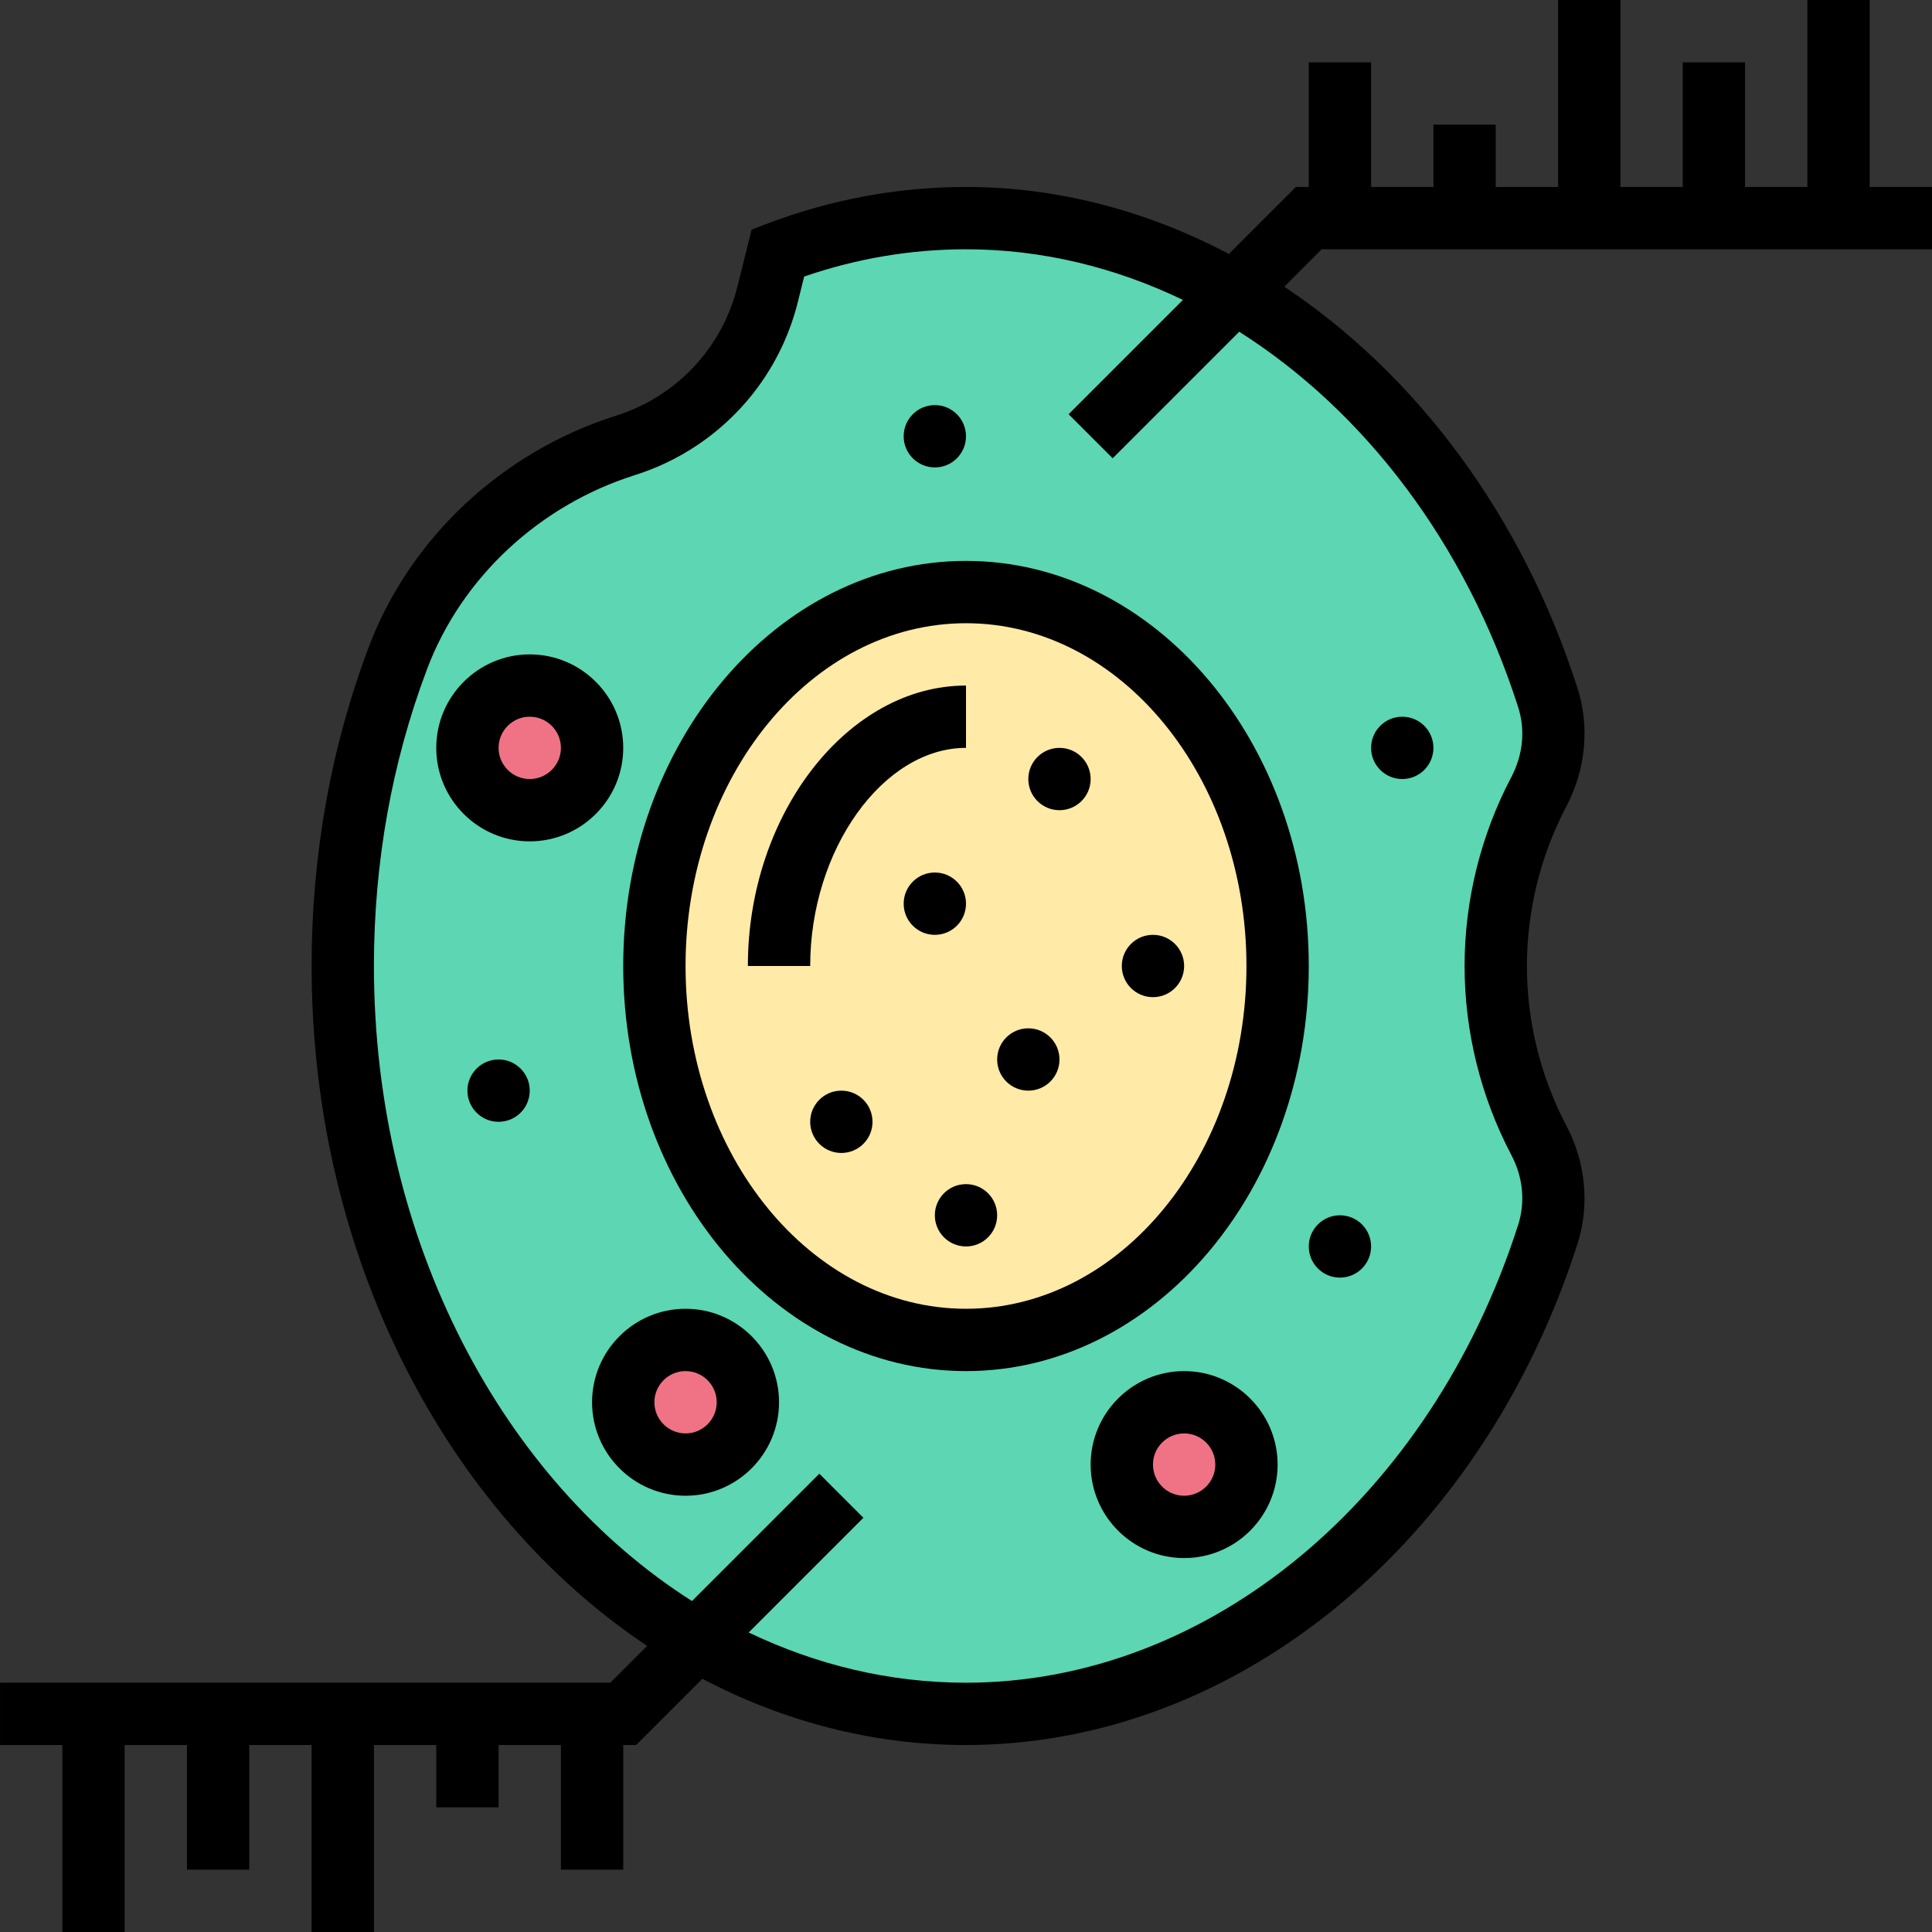 <svg height="496pt" viewBox="0 0 496 496" width="496pt" xmlns="http://www.w3.org/2000/svg"><rect x="0" y="0" width="496" height="496" fill="#333333" stroke="none"/><path d="m317.121 74.879c36.641 21.043 65.598 58.402 80.238 104.242 2.562 8 1.602 16.719-2.32 24.16-7.199 13.758-11.039 29.117-11.039 44.719s3.84 30.961 11.039 44.719c3.922 7.441 4.883 16.16 2.32 24.16-23.039 72-81.199 123.121-149.359 123.121-24.719 0-48.16-6.719-69.121-18.879-53.758-30.883-90.879-96.801-90.879-173.121 0-28.16 5.039-54.961 14.16-79.039 4.879-13.121 12.879-24.641 22.879-34 10-9.281 22.16-16.402 35.602-20.641 4.879-1.52 9.52-3.762 13.84-6.641 11.281-7.52 19.359-18.961 22.641-32.16l2.559-10.641c15.281-5.758 31.52-8.879 48.32-8.879 24.801 0 48.238 6.719 69.121 18.879zm0 0" fill="#5cd6b3"/><g fill="#ef7385"><path d="m320 376c0 8.836-7.164 16-16 16s-16-7.164-16-16 7.164-16 16-16 16 7.164 16 16zm0 0"/><path d="m192 360c0 8.836-7.164 16-16 16s-16-7.164-16-16 7.164-16 16-16 16 7.164 16 16zm0 0"/><path d="m152 192c0 8.836-7.164 16-16 16s-16-7.164-16-16 7.164-16 16-16 16 7.164 16 16zm0 0"/></g><path d="m248 152c44.16 0 80 42.961 80 96s-35.84 96-80 96-80-42.961-80-96 35.84-96 80-96zm0 0" fill="#ffeaa7"/><path d="m248 176c-30.352 0-56 32.969-56 72h16c0-29.832 18.688-56 40-56zm0 0"/><path d="m160 248c0 57.344 39.48 104 88 104s88-46.656 88-104-39.48-104-88-104-88 46.656-88 104zm160 0c0 48.52-32.305 88-72 88s-72-39.48-72-88 32.305-88 72-88 72 39.48 72 88zm0 0"/><path d="m272 272c0 4.418-3.582 8-8 8s-8-3.582-8-8 3.582-8 8-8 8 3.582 8 8zm0 0"/><path d="m280 200c0 4.418-3.582 8-8 8s-8-3.582-8-8 3.582-8 8-8 8 3.582 8 8zm0 0"/><path d="m224 288c0 4.418-3.582 8-8 8s-8-3.582-8-8 3.582-8 8-8 8 3.582 8 8zm0 0"/><path d="m248 232c0 4.418-3.582 8-8 8s-8-3.582-8-8 3.582-8 8-8 8 3.582 8 8zm0 0"/><path d="m136 280c0 4.418-3.582 8-8 8s-8-3.582-8-8 3.582-8 8-8 8 3.582 8 8zm0 0"/><path d="m352 320c0 4.418-3.582 8-8 8s-8-3.582-8-8 3.582-8 8-8 8 3.582 8 8zm0 0"/><path d="m368 192c0 4.418-3.582 8-8 8s-8-3.582-8-8 3.582-8 8-8 8 3.582 8 8zm0 0"/><path d="m248 112c0 4.418-3.582 8-8 8s-8-3.582-8-8 3.582-8 8-8 8 3.582 8 8zm0 0"/><path d="m304 248c0 4.418-3.582 8-8 8s-8-3.582-8-8 3.582-8 8-8 8 3.582 8 8zm0 0"/><path d="m256 312c0 4.418-3.582 8-8 8s-8-3.582-8-8 3.582-8 8-8 8 3.582 8 8zm0 0"/><path d="m496 64v-16h-16v-48h-16v48h-16v-32h-16v32h-16v-48h-16v48h-16v-16h-16v16h-16v-32h-16v32h-3.312l-17.191 17.191c-20.938-11.023-43.832-17.191-67.496-17.191-17.406 0-34.609 3.176-51.121 9.449l-3.918 1.488-3.648 14.656c-2.793 11.27-9.656 21.023-19.32 27.461-3.641 2.434-7.609 4.328-11.793 5.648-29.238 9.227-53 31.457-63.551 59.457-9.711 25.785-14.648 53.328-14.648 81.84 0 74.91 34.793 140.297 86.137 174.551l-9.449 9.449h-156.688v16h16v48h16v-48h16v32h16v-32h16v48h16v-48h16v16h16v-16h16v32h16v-32h3.312l17.008-17.008c20.719 10.902 43.609 17.008 67.68 17.008 69.238 0 132.336-51.711 156.992-128.68 3.16-9.84 2.121-20.879-2.84-30.289-6.648-12.598-10.152-26.793-10.152-41.031s3.504-28.434 10.152-41.023c4.961-9.418 6-20.457 2.84-30.289-14.281-44.574-41.496-80.59-75.281-103.086l9.602-9.602zm-106.238 117.566c1.871 5.848 1.246 12.227-1.77 17.945-7.84 14.895-11.992 31.656-11.992 48.488s4.152 33.594 11.992 48.496c3.016 5.711 3.641 12.09 1.77 17.945-22.539 70.32-79.504 117.559-141.762 117.559-19.695 0-38.504-4.609-55.793-12.895l29.449-29.449-11.312-11.312-32.688 32.688c-48.488-30.785-81.656-92.289-81.656-163.031 0-26.574 4.586-52.215 13.633-76.207 8.84-23.449 28.801-42.074 53.398-49.832 5.625-1.777 10.961-4.328 15.848-7.594 12.992-8.656 22.211-21.766 25.969-36.91l1.602-6.457c13.496-4.648 27.445-7 41.551-7 19.367 0 38.223 4.586 55.688 13l-29.344 29.344 11.312 11.312 32.488-32.488c32.07 20.344 58.078 54.16 71.617 96.398zm0 0"/><path d="m304 352c-13.23 0-24 10.77-24 24s10.77 24 24 24 24-10.77 24-24-10.77-24-24-24zm0 32c-4.406 0-8-3.586-8-8s3.594-8 8-8 8 3.586 8 8-3.594 8-8 8zm0 0"/><path d="m176 336c-13.23 0-24 10.77-24 24s10.77 24 24 24 24-10.77 24-24-10.77-24-24-24zm0 32c-4.406 0-8-3.586-8-8s3.594-8 8-8 8 3.586 8 8-3.594 8-8 8zm0 0"/><path d="m160 192c0-13.23-10.77-24-24-24s-24 10.77-24 24 10.77 24 24 24 24-10.77 24-24zm-24 8c-4.406 0-8-3.586-8-8s3.594-8 8-8 8 3.586 8 8-3.594 8-8 8zm0 0"/></svg>